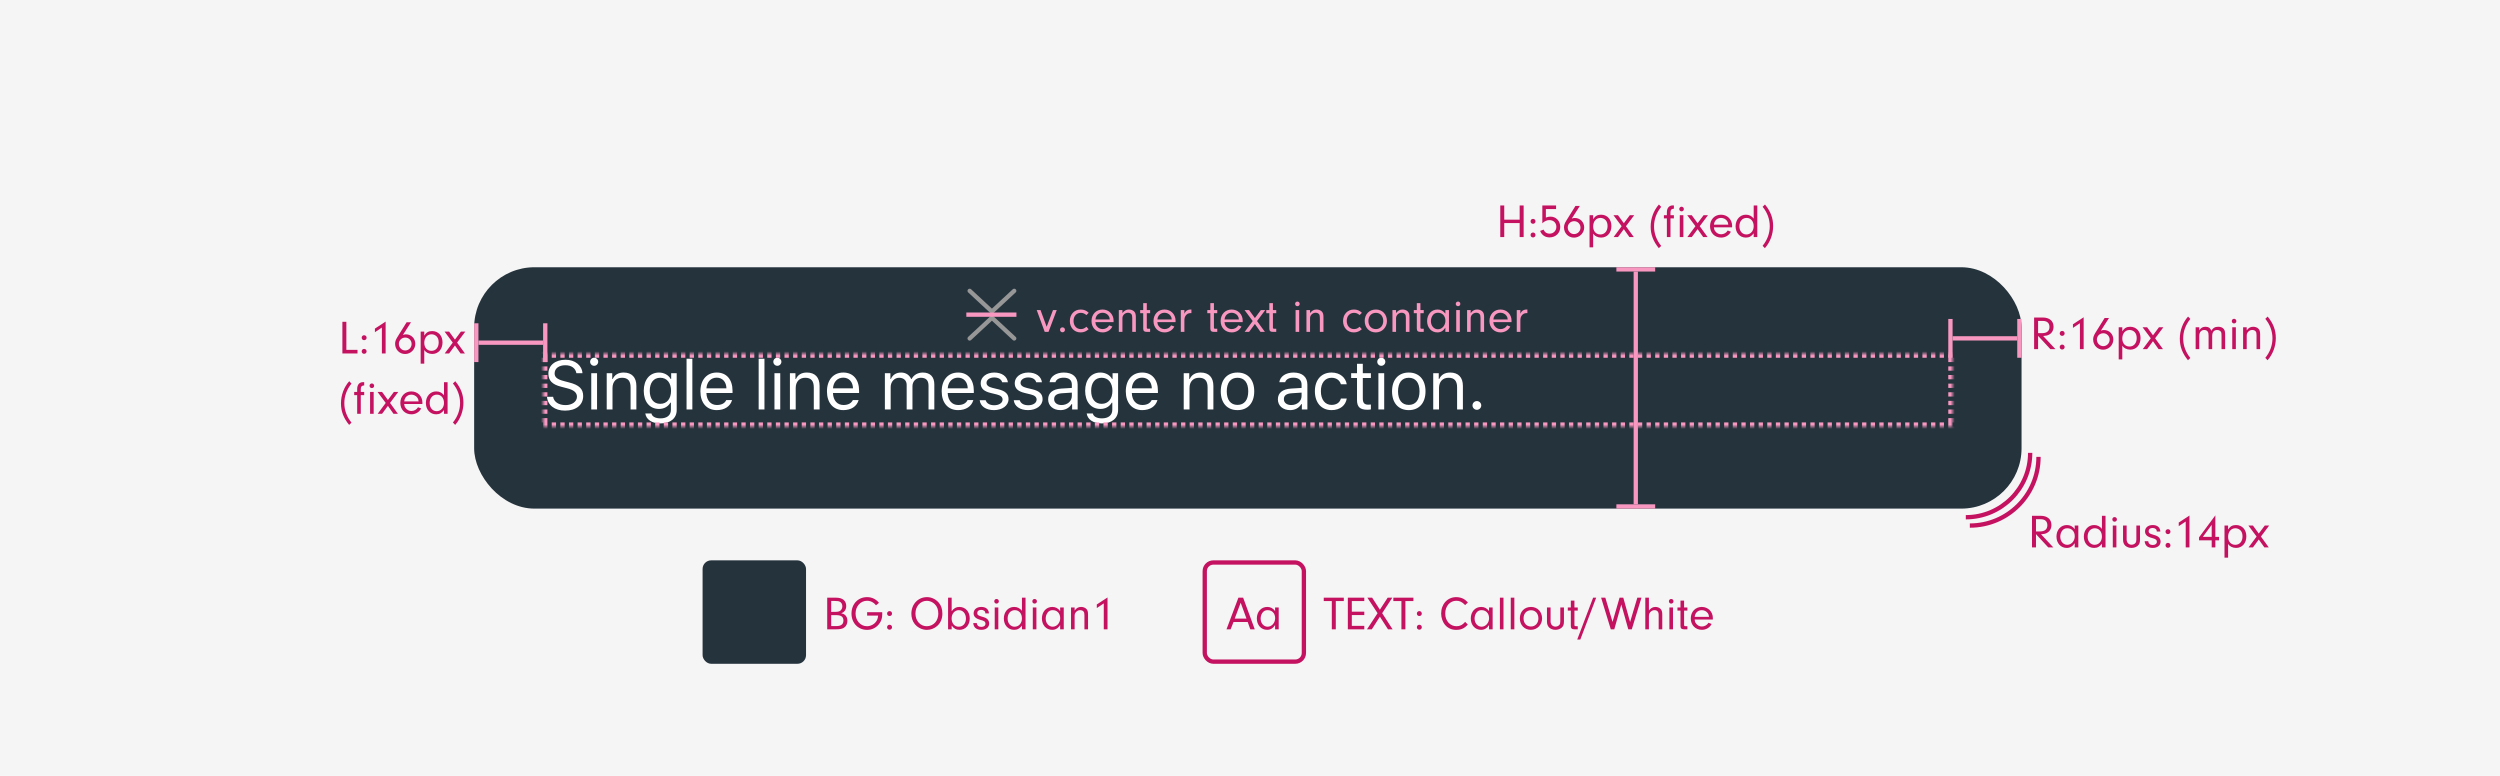 <svg xmlns="http://www.w3.org/2000/svg" xmlns:xlink="http://www.w3.org/1999/xlink" width="580" height="180" viewBox="0 0 580 180">
  <defs>
    <rect id="1-a" width="327" height="17"/>
    <mask id="1-b" width="327" height="17" x="0" y="0" fill="#fff">
      <use xlink:href="#1-a"/>
    </mask>
  </defs>
  <g fill="none" fill-rule="evenodd">
    <rect width="580" height="180" fill="#F5F5F5" fill-rule="nonzero"/>
    <rect width="580" height="180" fill="#FFF" fill-opacity=".01" fill-rule="nonzero"/>
    <g transform="translate(163 130)">
      <rect width="24" height="24" fill="#25333D" rx="2"/>
      <path fill="#C41261" d="M28.913,8.663 L30.981,8.663 C32.477,8.663 33.324,9.367 33.324,10.61 C33.324,11.083 33.181,11.501 32.906,11.809 C32.73,12.018 32.554,12.128 32.158,12.282 C32.565,12.37 32.763,12.447 32.994,12.623 C33.39,12.942 33.599,13.437 33.599,14.031 C33.599,14.713 33.302,15.307 32.807,15.626 C32.378,15.901 31.905,16 30.981,16 L28.913,16 L28.913,8.663 Z M29.837,9.422 L29.837,11.963 L30.772,11.952 C31.355,11.952 31.707,11.875 31.971,11.666 C32.257,11.435 32.422,11.061 32.422,10.654 C32.422,10.181 32.191,9.763 31.839,9.598 C31.575,9.466 31.267,9.422 30.596,9.422 L29.837,9.422 Z M29.837,12.711 L29.837,15.252 L30.761,15.252 C31.531,15.252 31.828,15.197 32.147,15.01 C32.499,14.812 32.675,14.46 32.675,13.976 C32.675,13.096 32.158,12.711 30.992,12.711 L29.837,12.711 Z M38.175,12.029 L41.673,12.029 C41.684,12.183 41.684,12.381 41.684,12.447 C41.684,13.426 41.464,14.108 40.925,14.79 C40.221,15.67 39.275,16.132 38.164,16.132 C36.074,16.132 34.545,14.537 34.545,12.348 C34.545,10.126 36.063,8.531 38.164,8.531 C39.275,8.531 40.232,8.993 40.925,9.862 L40.232,10.423 C39.946,10.104 39.814,9.972 39.616,9.84 C39.209,9.543 38.692,9.378 38.164,9.378 C36.646,9.378 35.491,10.654 35.491,12.337 C35.491,13.998 36.646,15.285 38.142,15.285 C38.956,15.285 39.803,14.856 40.254,14.207 C40.54,13.822 40.65,13.459 40.727,12.821 L38.175,12.821 L38.175,12.029 Z M43.378,14.944 C43.708,14.944 43.95,15.186 43.95,15.527 C43.95,15.846 43.697,16.088 43.378,16.088 C43.048,16.088 42.806,15.846 42.806,15.516 C42.806,15.186 43.048,14.944 43.378,14.944 Z M43.378,11.776 C43.708,11.776 43.95,12.018 43.95,12.359 C43.95,12.678 43.697,12.92 43.378,12.92 C43.048,12.92 42.806,12.678 42.806,12.348 C42.806,12.018 43.048,11.776 43.378,11.776 Z M52.068,8.531 C53.091,8.531 54.07,8.993 54.774,9.796 C55.368,10.489 55.632,11.303 55.632,12.403 C55.632,13.547 55.192,14.57 54.389,15.252 C53.729,15.824 52.893,16.132 52.046,16.132 C50.957,16.132 49.89,15.615 49.208,14.757 C48.702,14.119 48.438,13.294 48.438,12.37 C48.438,10.181 49.989,8.531 52.068,8.531 Z M52.046,9.389 C50.517,9.389 49.384,10.643 49.384,12.337 C49.384,14.042 50.506,15.285 52.024,15.285 C52.761,15.285 53.487,14.966 53.982,14.405 C54.411,13.932 54.686,13.14 54.686,12.392 C54.686,11.413 54.422,10.698 53.85,10.148 C53.366,9.675 52.695,9.389 52.046,9.389 Z M57.788,15.131 L57.788,16 L56.952,16 L56.952,8.663 L57.788,8.663 L57.788,11.798 C58.294,11.105 58.833,10.808 59.57,10.808 C60.989,10.808 61.979,11.908 61.979,13.481 C61.979,15.032 61,16.121 59.614,16.121 C58.833,16.121 58.283,15.824 57.788,15.131 Z M59.46,11.556 C58.492,11.556 57.777,12.359 57.777,13.47 C57.777,14.625 58.437,15.395 59.427,15.395 C60.428,15.395 61.099,14.636 61.099,13.503 C61.099,12.37 60.417,11.556 59.46,11.556 Z M66.434,12.315 L65.598,12.315 L65.598,12.26 C65.598,11.787 65.213,11.49 64.63,11.49 C64.069,11.49 63.717,11.776 63.717,12.216 C63.717,12.656 63.937,12.821 64.85,13.074 C65.499,13.25 65.84,13.415 66.082,13.657 C66.335,13.91 66.489,14.273 66.489,14.647 C66.489,15.527 65.763,16.121 64.685,16.121 C63.53,16.121 62.881,15.582 62.793,14.559 L63.618,14.559 C63.673,15.131 64.047,15.439 64.685,15.439 C65.257,15.439 65.631,15.142 65.631,14.691 C65.631,14.251 65.345,14.031 64.476,13.811 C63.376,13.514 62.881,13.052 62.881,12.282 C62.881,11.402 63.596,10.808 64.663,10.808 C65.741,10.808 66.39,11.358 66.434,12.315 Z M68.612,10.929 L68.612,16 L67.776,16 L67.776,10.929 L68.612,10.929 Z M68.205,8.96 C68.502,8.96 68.733,9.202 68.733,9.51 C68.733,9.807 68.491,10.038 68.194,10.038 C67.897,10.038 67.666,9.807 67.666,9.499 C67.666,9.191 67.897,8.96 68.205,8.96 Z M74.09,11.699 L74.09,8.663 L74.926,8.663 L74.926,16 L74.09,16 L74.09,15.131 C73.584,15.824 73.045,16.121 72.275,16.121 C70.878,16.121 69.888,15.032 69.888,13.492 C69.888,11.952 70.9,10.808 72.275,10.808 C73.023,10.808 73.595,11.083 74.09,11.699 Z M72.451,11.556 C71.45,11.556 70.768,12.348 70.768,13.503 C70.768,14.614 71.439,15.395 72.396,15.395 C73.375,15.395 74.09,14.581 74.09,13.481 C74.09,12.337 73.419,11.556 72.451,11.556 Z M77.445,10.929 L77.445,16 L76.609,16 L76.609,10.929 L77.445,10.929 Z M77.038,8.96 C77.335,8.96 77.566,9.202 77.566,9.51 C77.566,9.807 77.324,10.038 77.027,10.038 C76.73,10.038 76.499,9.807 76.499,9.499 C76.499,9.191 76.73,8.96 77.038,8.96 Z M82.956,11.765 L82.956,10.929 L83.792,10.929 L83.792,16 L82.956,16 L82.956,15.021 C82.45,15.78 81.878,16.121 81.108,16.121 C79.711,16.121 78.721,15.021 78.721,13.481 C78.721,11.93 79.733,10.808 81.13,10.808 C81.9,10.808 82.461,11.105 82.956,11.765 Z M81.251,11.556 C80.701,11.556 80.316,11.743 80.019,12.161 C79.755,12.524 79.601,13.008 79.601,13.503 C79.601,14.581 80.305,15.395 81.229,15.395 C82.186,15.395 82.967,14.504 82.967,13.415 C82.967,12.315 82.263,11.556 81.251,11.556 Z M85.475,10.929 L86.311,10.929 L86.311,11.644 C86.751,11.05 87.191,10.808 87.818,10.808 C88.28,10.808 88.698,10.962 88.995,11.226 C89.314,11.534 89.424,11.886 89.424,12.579 L89.424,16 L88.588,16 L88.588,12.766 C88.588,12.315 88.533,12.073 88.401,11.897 C88.247,11.688 87.95,11.556 87.609,11.556 C87.235,11.556 86.894,11.699 86.641,11.985 C86.399,12.249 86.311,12.491 86.311,12.909 L86.311,16 L85.475,16 L85.475,10.929 Z M93.076,9.994 L91.459,11.072 L91.459,10.236 L93.945,8.608 L93.945,16 L93.076,16 L93.076,9.994 Z"/>
      <g transform="translate(116)">
        <rect width="23" height="23" x=".5" y=".5" stroke="#C41261" rx="2"/>
        <path fill="#C41261" d="M10.466 14.306L7.176 14.306 6.505 16 5.548 16 8.309 8.663 9.409 8.663 12.104 16 11.07 16 10.466 14.306zM10.18 13.514L8.838 9.829 7.452 13.514 10.18 13.514zM16.823 11.765L16.823 10.929 17.66 10.929 17.66 16 16.823 16 16.823 15.021C16.317 15.78 15.745 16.121 14.976 16.121 13.579 16.121 12.588 15.021 12.588 13.481 12.588 11.93 13.601 10.808 14.998 10.808 15.768 10.808 16.328 11.105 16.823 11.765zM15.118 11.556C14.569 11.556 14.184 11.743 13.886 12.161 13.623 12.524 13.469 13.008 13.469 13.503 13.469 14.581 14.172 15.395 15.097 15.395 16.053 15.395 16.834 14.504 16.834 13.415 16.834 12.315 16.131 11.556 15.118 11.556zM30.904 9.455L30.904 16 29.98 16 29.98 9.455 28.11 9.455 28.11 8.663 32.763 8.663 32.763 9.455 30.904 9.455zM34.622 9.455L34.622 11.908 37.515 11.908 37.515 12.7 34.622 12.7 34.622 15.208 37.515 15.208 37.515 16 33.698 16 33.698 8.663 37.515 8.663 37.515 9.455 34.622 9.455zM41.134 13.074L39.264 16 38.142 16 40.595 12.26 38.23 8.663 39.341 8.663 41.134 11.446 42.938 8.663 44.016 8.663 41.662 12.26 44.082 16 43.015 16 41.134 13.074zM47.052 9.455L47.052 16 46.128 16 46.128 9.455 44.258 9.455 44.258 8.663 48.911 8.663 48.911 9.455 47.052 9.455zM50.286 14.944C50.616 14.944 50.858 15.186 50.858 15.527 50.858 15.846 50.605 16.088 50.286 16.088 49.956 16.088 49.714 15.846 49.714 15.516 49.714 15.186 49.956 14.944 50.286 14.944zM50.286 11.776C50.616 11.776 50.858 12.018 50.858 12.359 50.858 12.678 50.605 12.92 50.286 12.92 49.956 12.92 49.714 12.678 49.714 12.348 49.714 12.018 49.956 11.776 50.286 11.776zM60.912 14.273L61.528 14.889C60.791 15.758 59.977 16.132 58.844 16.132 57.821 16.132 56.952 15.758 56.325 15.054 55.709 14.361 55.346 13.36 55.346 12.337 55.346 10.137 56.831 8.531 58.855 8.531 59.515 8.531 60.164 8.707 60.692 9.026 60.989 9.213 61.187 9.389 61.55 9.785L60.912 10.379C60.197 9.642 59.658 9.378 58.877 9.378 57.381 9.378 56.292 10.621 56.292 12.337 56.292 14.042 57.403 15.285 58.921 15.285 59.724 15.285 60.34 14.966 60.912 14.273zM66.456 11.765L66.456 10.929 67.292 10.929 67.292 16 66.456 16 66.456 15.021C65.95 15.78 65.378 16.121 64.608 16.121 63.211 16.121 62.221 15.021 62.221 13.481 62.221 11.93 63.233 10.808 64.63 10.808 65.4 10.808 65.961 11.105 66.456 11.765zM64.751 11.556C64.201 11.556 63.816 11.743 63.519 12.161 63.255 12.524 63.101 13.008 63.101 13.503 63.101 14.581 63.805 15.395 64.729 15.395 65.686 15.395 66.467 14.504 66.467 13.415 66.467 12.315 65.763 11.556 64.751 11.556zM69.811 16L68.975 16 68.975 8.663 69.811 8.663 69.811 16zM72.33 16L71.494 16 71.494 8.663 72.33 8.663 72.33 16zM76.202 10.808C77.698 10.808 78.765 11.919 78.765 13.481 78.765 14.966 77.621 16.121 76.169 16.121 74.662 16.121 73.606 15.021 73.606 13.459 73.606 11.886 74.662 10.808 76.202 10.808zM76.202 11.578C75.157 11.578 74.464 12.337 74.464 13.47 74.464 14.592 75.157 15.351 76.191 15.351 77.192 15.351 77.907 14.57 77.907 13.47 77.907 12.337 77.225 11.578 76.202 11.578zM82.989 10.929L83.836 10.929 83.836 14.174C83.836 14.867 83.704 15.252 83.33 15.593 82.956 15.934 82.439 16.121 81.867 16.121 81.295 16.121 80.767 15.923 80.404 15.582 80.063 15.252 79.898 14.79 79.898 14.174L79.898 10.929 80.734 10.929 80.734 14.152C80.734 14.867 81.196 15.373 81.867 15.373 82.219 15.373 82.56 15.23 82.769 14.988 82.934 14.79 82.989 14.581 82.989 14.174L82.989 10.929zM86.267 11.666L86.267 14.966C86.278 15.219 86.344 15.274 86.652 15.274L87.037 15.274 87.037 16 86.256 16C85.662 15.989 85.431 15.769 85.431 15.208L85.431 11.666 84.727 11.666 84.727 10.929 85.431 10.929 85.431 9.334 86.267 9.334 86.267 10.929 87.037 10.929 87.037 11.666 86.267 11.666zM91.316 8.663L87.631 18.376 86.916 18.376 90.601 8.663 91.316 8.663zM99.179 14.306L100.862 8.663 101.819 8.663 99.575 16 98.761 16 97.144 10.236 95.516 16 94.702 16 92.458 8.663 93.437 8.663 95.109 14.284 96.737 8.663 97.606 8.663 99.179 14.306zM103.546 8.663L103.546 11.633C104.008 11.061 104.47 10.808 105.075 10.808 105.515 10.808 105.977 10.984 106.252 11.27 106.527 11.545 106.648 11.941 106.648 12.59L106.648 16 105.812 16 105.812 12.634C105.812 11.941 105.471 11.556 104.866 11.556 104.481 11.556 104.14 11.71 103.876 12.007 103.623 12.293 103.546 12.546 103.546 13.03L103.546 16 102.71 16 102.71 8.663 103.546 8.663zM109.134 10.929L109.134 16 108.298 16 108.298 10.929 109.134 10.929zM108.727 8.96C109.024 8.96 109.255 9.202 109.255 9.51 109.255 9.807 109.013 10.038 108.716 10.038 108.419 10.038 108.188 9.807 108.188 9.499 108.188 9.191 108.419 8.96 108.727 8.96zM111.708 11.666L111.708 14.966C111.719 15.219 111.785 15.274 112.093 15.274L112.478 15.274 112.478 16 111.697 16C111.103 15.989 110.872 15.769 110.872 15.208L110.872 11.666 110.168 11.666 110.168 10.929 110.872 10.929 110.872 9.334 111.708 9.334 111.708 10.929 112.478 10.929 112.478 11.666 111.708 11.666zM118.374 13.734L114.15 13.734C114.194 14.163 114.271 14.383 114.48 14.658 114.81 15.109 115.294 15.351 115.844 15.351 116.471 15.351 117.065 15.01 117.362 14.482L118.099 14.757C117.681 15.604 116.812 16.121 115.844 16.121 114.337 16.121 113.259 15.021 113.259 13.481 113.259 11.919 114.326 10.808 115.811 10.808 117.285 10.808 118.385 11.919 118.385 13.404 118.385 13.47 118.385 13.613 118.374 13.734zM114.161 13.118L117.494 13.118C117.461 12.722 117.384 12.502 117.208 12.249 116.889 11.82 116.372 11.556 115.811 11.556 115.25 11.556 114.744 11.82 114.447 12.26 114.293 12.502 114.227 12.711 114.161 13.118z"/>
      </g>
    </g>
    <g transform="translate(110 62)">
      <rect width="359" height="56" fill="#25333D" rx="14"/>
      <path fill="#FFF" d="M16.898,30.055 L18.32,30.055 C18.492,31.234 19.617,31.984 21.219,31.984 C22.734,31.984 23.852,31.164 23.852,30.047 C23.852,29.086 23.148,28.477 21.594,28.086 L20.148,27.711 C18.109,27.195 17.227,26.273 17.227,24.672 C17.227,22.758 18.828,21.461 21.211,21.461 C23.391,21.461 25.016,22.758 25.133,24.578 L23.719,24.578 C23.523,23.422 22.57,22.734 21.164,22.734 C19.664,22.734 18.672,23.484 18.672,24.625 C18.672,25.508 19.289,26.016 20.844,26.414 L22.023,26.727 C24.359,27.312 25.297,28.219 25.297,29.875 C25.297,31.945 23.664,33.266 21.086,33.266 C18.695,33.266 17.047,32 16.898,30.055 Z M27.172,33 L27.172,24.578 L28.516,24.578 L28.516,33 L27.172,33 Z M27.844,22.867 C27.328,22.867 26.907,22.445 26.907,21.93 C26.907,21.414 27.328,20.992 27.844,20.992 C28.36,20.992 28.782,21.414 28.782,21.93 C28.782,22.445 28.36,22.867 27.844,22.867 Z M30.758,33 L30.758,24.578 L32.04,24.578 L32.04,25.906 L32.165,25.906 C32.587,24.977 33.407,24.43 34.696,24.43 C36.587,24.43 37.641,25.547 37.641,27.547 L37.641,33 L36.297,33 L36.297,27.875 C36.297,26.359 35.657,25.641 34.313,25.641 C32.969,25.641 32.102,26.539 32.102,28.016 L32.102,33 L30.758,33 Z M43.181,31.688 C44.743,31.688 45.681,30.5 45.681,28.664 C45.681,26.828 44.735,25.641 43.181,25.641 C41.618,25.641 40.743,26.828 40.743,28.664 C40.743,30.5 41.618,31.688 43.181,31.688 Z M43.243,36.234 C41.212,36.234 39.915,35.32 39.712,33.93 L41.134,33.93 C41.282,34.617 42.032,35.062 43.243,35.062 C44.751,35.062 45.649,34.32 45.649,33.078 L45.649,31.422 L45.524,31.422 C44.993,32.352 44.04,32.875 42.884,32.875 C40.704,32.875 39.352,31.188 39.352,28.664 C39.352,26.141 40.72,24.43 42.884,24.43 C44.063,24.43 45.102,25.008 45.587,25.914 L45.712,25.914 L45.712,24.578 L46.993,24.578 L46.993,33.148 C46.993,35.031 45.54,36.234 43.243,36.234 Z M49.282,33 L49.282,21.234 L50.626,21.234 L50.626,33 L49.282,33 Z M56.275,25.617 C54.931,25.617 53.994,26.602 53.892,28.094 L58.533,28.094 C58.502,26.602 57.611,25.617 56.275,25.617 Z M58.494,30.82 L59.837,30.82 C59.431,32.266 58.134,33.148 56.291,33.148 C53.955,33.148 52.494,31.461 52.494,28.797 C52.494,26.148 53.978,24.43 56.291,24.43 C58.564,24.43 59.947,26.047 59.947,28.664 L59.947,29.18 L53.892,29.18 L53.892,29.242 C53.962,30.906 54.892,31.961 56.322,31.961 C57.408,31.961 58.142,31.562 58.494,30.82 Z M66.01,33 L66.01,21.234 L67.354,21.234 L67.354,33 L66.01,33 Z M69.674,33 L69.674,24.578 L71.018,24.578 L71.018,33 L69.674,33 Z M70.346,22.867 C69.831,22.867 69.409,22.445 69.409,21.93 C69.409,21.414 69.831,20.992 70.346,20.992 C70.862,20.992 71.284,21.414 71.284,21.93 C71.284,22.445 70.862,22.867 70.346,22.867 Z M73.261,33 L73.261,24.578 L74.542,24.578 L74.542,25.906 L74.667,25.906 C75.089,24.977 75.909,24.43 77.198,24.43 C79.089,24.43 80.143,25.547 80.143,27.547 L80.143,33 L78.8,33 L78.8,27.875 C78.8,26.359 78.159,25.641 76.815,25.641 C75.472,25.641 74.604,26.539 74.604,28.016 L74.604,33 L73.261,33 Z M85.636,25.617 C84.292,25.617 83.355,26.602 83.253,28.094 L87.894,28.094 C87.863,26.602 86.972,25.617 85.636,25.617 Z M87.855,30.82 L89.198,30.82 C88.792,32.266 87.495,33.148 85.652,33.148 C83.316,33.148 81.855,31.461 81.855,28.797 C81.855,26.148 83.339,24.43 85.652,24.43 C87.925,24.43 89.308,26.047 89.308,28.664 L89.308,29.18 L83.253,29.18 L83.253,29.242 C83.323,30.906 84.253,31.961 85.683,31.961 C86.769,31.961 87.503,31.562 87.855,30.82 Z M95.293,33 L95.293,24.578 L96.574,24.578 L96.574,25.906 L96.699,25.906 C97.082,24.969 97.926,24.43 99.051,24.43 C100.191,24.43 100.988,25.031 101.379,25.906 L101.504,25.906 C101.957,25.016 102.918,24.43 104.082,24.43 C105.801,24.43 106.762,25.414 106.762,27.18 L106.762,33 L105.418,33 L105.418,27.492 C105.418,26.25 104.832,25.641 103.644,25.641 C102.472,25.641 101.691,26.516 101.691,27.586 L101.691,33 L100.347,33 L100.347,27.281 C100.347,26.281 99.652,25.641 98.59,25.641 C97.488,25.641 96.637,26.594 96.637,27.781 L96.637,33 L95.293,33 Z M112.254,25.617 C110.91,25.617 109.973,26.602 109.871,28.094 L114.512,28.094 C114.481,26.602 113.59,25.617 112.254,25.617 Z M114.473,30.82 L115.817,30.82 C115.41,32.266 114.113,33.148 112.27,33.148 C109.934,33.148 108.473,31.461 108.473,28.797 C108.473,26.148 109.957,24.43 112.27,24.43 C114.543,24.43 115.926,26.047 115.926,28.664 L115.926,29.18 L109.871,29.18 L109.871,29.242 C109.942,30.906 110.871,31.961 112.301,31.961 C113.387,31.961 114.121,31.562 114.473,30.82 Z M117.52,26.883 C117.52,25.484 118.872,24.43 120.661,24.43 C122.426,24.43 123.653,25.305 123.832,26.688 L122.504,26.688 C122.325,26.016 121.668,25.57 120.653,25.57 C119.653,25.57 118.872,26.078 118.872,26.828 C118.872,27.406 119.34,27.766 120.332,28.008 L121.629,28.32 C123.215,28.703 123.981,29.391 123.981,30.602 C123.981,32.109 122.52,33.148 120.606,33.148 C118.731,33.148 117.442,32.25 117.293,30.852 L118.676,30.852 C118.903,31.562 119.575,32.016 120.653,32.016 C121.786,32.016 122.598,31.477 122.598,30.703 C122.598,30.125 122.161,29.734 121.262,29.516 L119.817,29.164 C118.239,28.781 117.52,28.102 117.52,26.883 Z M125.419,26.883 C125.419,25.484 126.77,24.43 128.559,24.43 C130.325,24.43 131.552,25.305 131.731,26.688 L130.403,26.688 C130.223,26.016 129.567,25.57 128.552,25.57 C127.552,25.57 126.77,26.078 126.77,26.828 C126.77,27.406 127.239,27.766 128.231,28.008 L129.528,28.32 C131.114,28.703 131.88,29.391 131.88,30.602 C131.88,32.109 130.419,33.148 128.505,33.148 C126.63,33.148 125.341,32.25 125.192,30.852 L126.575,30.852 C126.802,31.562 127.473,32.016 128.552,32.016 C129.684,32.016 130.497,31.477 130.497,30.703 C130.497,30.125 130.059,29.734 129.161,29.516 L127.716,29.164 C126.138,28.781 125.419,28.102 125.419,26.883 Z M136.263,31.969 C137.646,31.969 138.669,31.062 138.669,29.859 L138.669,29.086 L136.403,29.234 C135.122,29.32 134.56,29.766 134.56,30.609 C134.56,31.469 135.286,31.969 136.263,31.969 Z M136.013,33.148 C134.38,33.148 133.169,32.18 133.169,30.641 C133.169,29.133 134.278,28.266 136.239,28.148 L138.669,28 L138.669,27.234 C138.669,26.195 138.021,25.625 136.763,25.625 C135.755,25.625 135.052,26.008 134.864,26.672 L133.505,26.672 C133.685,25.32 135.013,24.43 136.81,24.43 C138.864,24.43 140.013,25.484 140.013,27.234 L140.013,33 L138.732,33 L138.732,31.758 L138.607,31.758 C138.06,32.656 137.138,33.148 136.013,33.148 Z M145.583,31.688 C147.146,31.688 148.083,30.5 148.083,28.664 C148.083,26.828 147.138,25.641 145.583,25.641 C144.021,25.641 143.146,26.828 143.146,28.664 C143.146,30.5 144.021,31.688 145.583,31.688 Z M145.646,36.234 C143.615,36.234 142.318,35.32 142.115,33.93 L143.537,33.93 C143.685,34.617 144.435,35.062 145.646,35.062 C147.154,35.062 148.052,34.32 148.052,33.078 L148.052,31.422 L147.927,31.422 C147.396,32.352 146.443,32.875 145.287,32.875 C143.107,32.875 141.755,31.188 141.755,28.664 C141.755,26.141 143.123,24.43 145.287,24.43 C146.466,24.43 147.505,25.008 147.99,25.914 L148.115,25.914 L148.115,24.578 L149.396,24.578 L149.396,33.148 C149.396,35.031 147.943,36.234 145.646,36.234 Z M154.967,25.617 C153.623,25.617 152.685,26.602 152.584,28.094 L157.224,28.094 C157.193,26.602 156.303,25.617 154.967,25.617 Z M157.185,30.82 L158.529,30.82 C158.123,32.266 156.826,33.148 154.982,33.148 C152.646,33.148 151.185,31.461 151.185,28.797 C151.185,26.148 152.67,24.43 154.982,24.43 C157.256,24.43 158.638,26.047 158.638,28.664 L158.638,29.18 L152.584,29.18 L152.584,29.242 C152.654,30.906 153.584,31.961 155.013,31.961 C156.099,31.961 156.834,31.562 157.185,30.82 Z M164.623,33 L164.623,24.578 L165.905,24.578 L165.905,25.906 L166.03,25.906 C166.452,24.977 167.272,24.43 168.561,24.43 C170.452,24.43 171.506,25.547 171.506,27.547 L171.506,33 L170.162,33 L170.162,27.875 C170.162,26.359 169.522,25.641 168.178,25.641 C166.834,25.641 165.967,26.539 165.967,28.016 L165.967,33 L164.623,33 Z M177.1,33.148 C174.702,33.148 173.218,31.492 173.218,28.789 C173.218,26.078 174.702,24.43 177.1,24.43 C179.499,24.43 180.983,26.078 180.983,28.789 C180.983,31.492 179.499,33.148 177.1,33.148 Z M177.1,31.938 C178.694,31.938 179.593,30.781 179.593,28.789 C179.593,26.789 178.694,25.641 177.1,25.641 C175.507,25.641 174.608,26.789 174.608,28.789 C174.608,30.781 175.507,31.938 177.1,31.938 Z M189.562,31.969 C190.945,31.969 191.968,31.062 191.968,29.859 L191.968,29.086 L189.702,29.234 C188.421,29.32 187.859,29.766 187.859,30.609 C187.859,31.469 188.585,31.969 189.562,31.969 Z M189.312,33.148 C187.679,33.148 186.468,32.18 186.468,30.641 C186.468,29.133 187.577,28.266 189.538,28.148 L191.968,28 L191.968,27.234 C191.968,26.195 191.32,25.625 190.062,25.625 C189.054,25.625 188.351,26.008 188.163,26.672 L186.804,26.672 C186.984,25.32 188.312,24.43 190.109,24.43 C192.163,24.43 193.312,25.484 193.312,27.234 L193.312,33 L192.031,33 L192.031,31.758 L191.906,31.758 C191.359,32.656 190.437,33.148 189.312,33.148 Z M202.445,27.156 L201.086,27.156 C200.867,26.32 200.125,25.641 198.914,25.641 C197.398,25.641 196.445,26.852 196.445,28.758 C196.445,30.703 197.414,31.938 198.914,31.938 C200.047,31.938 200.836,31.414 201.086,30.461 L202.445,30.461 C202.203,32.008 200.945,33.148 198.922,33.148 C196.562,33.148 195.054,31.438 195.054,28.758 C195.054,26.133 196.554,24.43 198.914,24.43 C200.961,24.43 202.211,25.656 202.445,27.156 Z M204.828,22.398 L206.172,22.398 L206.172,24.578 L208.047,24.578 L208.047,25.703 L206.172,25.703 L206.172,30.469 C206.172,31.461 206.547,31.883 207.422,31.883 C207.664,31.883 207.797,31.875 208.047,31.852 L208.047,32.984 C207.781,33.031 207.523,33.062 207.258,33.062 C205.523,33.062 204.828,32.422 204.828,30.812 L204.828,25.703 L203.469,25.703 L203.469,24.578 L204.828,24.578 L204.828,22.398 Z M209.789,33 L209.789,24.578 L211.133,24.578 L211.133,33 L209.789,33 Z M210.461,22.867 C209.946,22.867 209.524,22.445 209.524,21.93 C209.524,21.414 209.946,20.992 210.461,20.992 C210.977,20.992 211.399,21.414 211.399,21.93 C211.399,22.445 210.977,22.867 210.461,22.867 Z M216.837,33.148 C214.438,33.148 212.954,31.492 212.954,28.789 C212.954,26.078 214.438,24.43 216.837,24.43 C219.235,24.43 220.719,26.078 220.719,28.789 C220.719,31.492 219.235,33.148 216.837,33.148 Z M216.837,31.938 C218.43,31.938 219.329,30.781 219.329,28.789 C219.329,26.789 218.43,25.641 216.837,25.641 C215.243,25.641 214.344,26.789 214.344,28.789 C214.344,30.781 215.243,31.938 216.837,31.938 Z M222.509,33 L222.509,24.578 L223.79,24.578 L223.79,25.906 L223.915,25.906 C224.337,24.977 225.157,24.43 226.446,24.43 C228.337,24.43 229.392,25.547 229.392,27.547 L229.392,33 L228.048,33 L228.048,27.875 C228.048,26.359 227.407,25.641 226.063,25.641 C224.72,25.641 223.852,26.539 223.852,28.016 L223.852,33 L222.509,33 Z M232.634,33.078 C232.079,33.078 231.618,32.617 231.618,32.062 C231.618,31.5 232.079,31.047 232.634,31.047 C233.197,31.047 233.65,31.5 233.65,32.062 C233.65,32.617 233.197,33.078 232.634,33.078 Z"/>
    </g>
    <g transform="translate(224 67)">
      <g transform="translate(0 .48)">
        <polyline stroke="#979797" stroke-linecap="round" stroke-linejoin="round" points=".96 4.8 6.128 0 6.128 0 11.295 4.8" transform="rotate(180 6.128 2.4)"/>
        <polyline stroke="#979797" stroke-linecap="round" stroke-linejoin="round" points=".96 11.04 6.128 6.24 6.128 6.24 11.295 11.04" transform="matrix(-1 0 0 1 12.255 0)"/>
        <path stroke="#F897BF" d="M0.188,5.52 L11.812,5.52"/>
      </g>
      <path fill="#F897BF" d="M20.299,4.929 L21.168,4.929 L19.253,10 L18.373,10 L16.515,4.929 L17.395,4.929 L18.825,8.801 L20.299,4.929 Z M22.498,8.944 C22.828,8.944 23.07,9.186 23.07,9.527 C23.07,9.846 22.817,10.088 22.498,10.088 C22.169,10.088 21.927,9.846 21.927,9.516 C21.927,9.186 22.169,8.944 22.498,8.944 Z M28.043,8.801 L28.559,9.373 C27.988,9.89 27.427,10.121 26.689,10.121 C25.238,10.121 24.203,9.021 24.203,7.481 C24.203,5.908 25.248,4.808 26.733,4.808 C27.459,4.808 28.053,5.05 28.581,5.567 L28.043,6.106 C27.657,5.754 27.229,5.578 26.756,5.578 C25.755,5.578 25.061,6.348 25.061,7.448 C25.061,8.57 25.755,9.351 26.744,9.351 C27.239,9.351 27.636,9.186 28.043,8.801 Z M34.346,7.734 L30.122,7.734 C30.166,8.163 30.242,8.383 30.451,8.658 C30.782,9.109 31.265,9.351 31.816,9.351 C32.443,9.351 33.036,9.01 33.334,8.482 L34.071,8.757 C33.653,9.604 32.783,10.121 31.816,10.121 C30.308,10.121 29.23,9.021 29.23,7.481 C29.23,5.919 30.297,4.808 31.782,4.808 C33.257,4.808 34.356,5.919 34.356,7.404 C34.356,7.47 34.356,7.613 34.346,7.734 Z M30.133,7.118 L33.465,7.118 C33.432,6.722 33.355,6.502 33.179,6.249 C32.861,5.82 32.343,5.556 31.782,5.556 C31.221,5.556 30.715,5.82 30.419,6.26 C30.265,6.502 30.198,6.711 30.133,7.118 Z M35.566,4.929 L36.403,4.929 L36.403,5.644 C36.843,5.05 37.282,4.808 37.91,4.808 C38.371,4.808 38.789,4.962 39.087,5.226 C39.406,5.534 39.516,5.886 39.516,6.579 L39.516,10 L38.679,10 L38.679,6.766 C38.679,6.315 38.624,6.073 38.492,5.897 C38.339,5.688 38.041,5.556 37.7,5.556 C37.327,5.556 36.986,5.699 36.733,5.985 C36.49,6.249 36.403,6.491 36.403,6.909 L36.403,10 L35.566,10 L35.566,4.929 Z M42.056,5.666 L42.056,8.966 C42.068,9.219 42.133,9.274 42.441,9.274 L42.827,9.274 L42.827,10 L42.045,10 C41.452,9.989 41.221,9.769 41.221,9.208 L41.221,5.666 L40.517,5.666 L40.517,4.929 L41.221,4.929 L41.221,3.334 L42.056,3.334 L42.056,4.929 L42.827,4.929 L42.827,5.666 L42.056,5.666 Z M48.722,7.734 L44.498,7.734 C44.542,8.163 44.62,8.383 44.828,8.658 C45.158,9.109 45.642,9.351 46.193,9.351 C46.819,9.351 47.413,9.01 47.711,8.482 L48.447,8.757 C48.029,9.604 47.16,10.121 46.193,10.121 C44.685,10.121 43.608,9.021 43.608,7.481 C43.608,5.919 44.675,4.808 46.16,4.808 C47.633,4.808 48.733,5.919 48.733,7.404 C48.733,7.47 48.733,7.613 48.722,7.734 Z M44.51,7.118 L47.843,7.118 C47.809,6.722 47.733,6.502 47.556,6.249 C47.237,5.82 46.721,5.556 46.16,5.556 C45.599,5.556 45.093,5.82 44.795,6.26 C44.642,6.502 44.575,6.711 44.51,7.118 Z M49.944,4.929 L50.779,4.929 L50.779,5.787 C50.934,5.424 51.044,5.27 51.242,5.116 C51.495,4.918 51.846,4.808 52.209,4.808 L52.407,4.808 L52.407,5.655 C52.319,5.644 52.231,5.644 52.176,5.644 C51.725,5.644 51.33,5.853 51.077,6.227 C50.856,6.546 50.779,6.843 50.779,7.426 L50.779,10 L49.944,10 L49.944,4.929 Z M57.633,5.666 L57.633,8.966 C57.644,9.219 57.709,9.274 58.017,9.274 L58.403,9.274 L58.403,10 L57.621,10 C57.028,9.989 56.797,9.769 56.797,9.208 L56.797,5.666 L56.093,5.666 L56.093,4.929 L56.797,4.929 L56.797,3.334 L57.633,3.334 L57.633,4.929 L58.403,4.929 L58.403,5.666 L57.633,5.666 Z M64.299,7.734 L60.075,7.734 C60.118,8.163 60.196,8.383 60.404,8.658 C60.734,9.109 61.218,9.351 61.769,9.351 C62.395,9.351 62.989,9.01 63.286,8.482 L64.023,8.757 C63.605,9.604 62.736,10.121 61.769,10.121 C60.261,10.121 59.184,9.021 59.184,7.481 C59.184,5.919 60.251,4.808 61.736,4.808 C63.209,4.808 64.309,5.919 64.309,7.404 C64.309,7.47 64.309,7.613 64.299,7.734 Z M60.086,7.118 L63.419,7.118 C63.386,6.722 63.309,6.502 63.133,6.249 C62.813,5.82 62.297,5.556 61.736,5.556 C61.175,5.556 60.669,5.82 60.371,6.26 C60.218,6.502 60.151,6.711 60.086,7.118 Z M67.136,8.163 L65.784,10 L64.76,10 L66.63,7.481 L64.728,4.929 L65.784,4.929 L67.136,6.788 L68.522,4.929 L69.546,4.929 L67.632,7.481 L69.457,10 L68.434,10 L67.136,8.163 Z M71.317,5.666 L71.317,8.966 C71.328,9.219 71.394,9.274 71.701,9.274 L72.087,9.274 L72.087,10 L71.305,10 C70.712,9.989 70.481,9.769 70.481,9.208 L70.481,5.666 L69.776,5.666 L69.776,4.929 L70.481,4.929 L70.481,3.334 L71.317,3.334 L71.317,4.929 L72.087,4.929 L72.087,5.666 L71.317,5.666 Z M77.41,4.929 L77.41,10 L76.575,10 L76.575,4.929 L77.41,4.929 Z M77.004,2.96 C77.3,2.96 77.531,3.202 77.531,3.51 C77.531,3.807 77.29,4.038 76.993,4.038 C76.695,4.038 76.465,3.807 76.465,3.499 C76.465,3.191 76.695,2.96 77.004,2.96 Z M79.094,4.929 L79.93,4.929 L79.93,5.644 C80.37,5.05 80.809,4.808 81.436,4.808 C81.898,4.808 82.317,4.962 82.614,5.226 C82.933,5.534 83.043,5.886 83.043,6.579 L83.043,10 L82.207,10 L82.207,6.766 C82.207,6.315 82.151,6.073 82.019,5.897 C81.865,5.688 81.569,5.556 81.228,5.556 C80.853,5.556 80.513,5.699 80.26,5.985 C80.017,6.249 79.93,6.491 79.93,6.909 L79.93,10 L79.094,10 L79.094,4.929 Z M91.424,8.801 L91.942,9.373 C91.37,9.89 90.808,10.121 90.072,10.121 C88.62,10.121 87.585,9.021 87.585,7.481 C87.585,5.908 88.63,4.808 90.115,4.808 C90.841,4.808 91.436,5.05 91.963,5.567 L91.424,6.106 C91.04,5.754 90.611,5.578 90.138,5.578 C89.136,5.578 88.444,6.348 88.444,7.448 C88.444,8.57 89.136,9.351 90.126,9.351 C90.621,9.351 91.017,9.186 91.424,8.801 Z M95.209,4.808 C96.704,4.808 97.772,5.919 97.772,7.481 C97.772,8.966 96.627,10.121 95.175,10.121 C93.668,10.121 92.612,9.021 92.612,7.459 C92.612,5.886 93.668,4.808 95.209,4.808 Z M95.209,5.578 C94.163,5.578 93.471,6.337 93.471,7.47 C93.471,8.592 94.163,9.351 95.198,9.351 C96.198,9.351 96.913,8.57 96.913,7.47 C96.913,6.337 96.231,5.578 95.209,5.578 Z M99.047,4.929 L99.883,4.929 L99.883,5.644 C100.323,5.05 100.763,4.808 101.391,4.808 C101.853,4.808 102.27,4.962 102.567,5.226 C102.886,5.534 102.996,5.886 102.996,6.579 L102.996,10 L102.16,10 L102.16,6.766 C102.16,6.315 102.106,6.073 101.974,5.897 C101.82,5.688 101.522,5.556 101.181,5.556 C100.808,5.556 100.466,5.699 100.213,5.985 C99.972,6.249 99.883,6.491 99.883,6.909 L99.883,10 L99.047,10 L99.047,4.929 Z M105.537,5.666 L105.537,8.966 C105.549,9.219 105.615,9.274 105.922,9.274 L106.308,9.274 L106.308,10 L105.526,10 C104.933,9.989 104.701,9.769 104.701,9.208 L104.701,5.666 L103.998,5.666 L103.998,4.929 L104.701,4.929 L104.701,3.334 L105.537,3.334 L105.537,4.929 L106.308,4.929 L106.308,5.666 L105.537,5.666 Z M111.323,5.765 L111.323,4.929 L112.159,4.929 L112.159,10 L111.323,10 L111.323,9.021 C110.817,9.78 110.246,10.121 109.475,10.121 C108.079,10.121 107.088,9.021 107.088,7.481 C107.088,5.93 108.1,4.808 109.498,4.808 C110.267,4.808 110.829,5.105 111.323,5.765 Z M109.618,5.556 C109.069,5.556 108.683,5.743 108.386,6.161 C108.123,6.524 107.969,7.008 107.969,7.503 C107.969,8.581 108.672,9.395 109.597,9.395 C110.553,9.395 111.335,8.504 111.335,7.415 C111.335,6.315 110.63,5.556 109.618,5.556 Z M114.678,4.929 L114.678,10 L113.843,10 L113.843,4.929 L114.678,4.929 Z M114.272,2.96 C114.569,2.96 114.799,3.202 114.799,3.51 C114.799,3.807 114.558,4.038 114.26,4.038 C113.963,4.038 113.733,3.807 113.733,3.499 C113.733,3.191 113.963,2.96 114.272,2.96 Z M116.362,4.929 L117.198,4.929 L117.198,5.644 C117.638,5.05 118.078,4.808 118.704,4.808 C119.166,4.808 119.585,4.962 119.882,5.226 C120.201,5.534 120.311,5.886 120.311,6.579 L120.311,10 L119.475,10 L119.475,6.766 C119.475,6.315 119.419,6.073 119.287,5.897 C119.133,5.688 118.837,5.556 118.496,5.556 C118.121,5.556 117.781,5.699 117.528,5.985 C117.285,6.249 117.198,6.491 117.198,6.909 L117.198,10 L116.362,10 L116.362,4.929 Z M126.668,7.734 L122.445,7.734 C122.489,8.163 122.566,8.383 122.775,8.658 C123.105,9.109 123.588,9.351 124.138,9.351 C124.766,9.351 125.359,9.01 125.656,8.482 L126.394,8.757 C125.975,9.604 125.106,10.121 124.138,10.121 C122.632,10.121 121.553,9.021 121.553,7.481 C121.553,5.919 122.621,4.808 124.106,4.808 C125.579,4.808 126.68,5.919 126.68,7.404 C126.68,7.47 126.68,7.613 126.668,7.734 Z M122.456,7.118 L125.788,7.118 C125.755,6.722 125.678,6.502 125.502,6.249 C125.183,5.82 124.666,5.556 124.106,5.556 C123.544,5.556 123.038,5.82 122.742,6.26 C122.588,6.502 122.522,6.711 122.456,7.118 Z M127.889,4.929 L128.726,4.929 L128.726,5.787 C128.88,5.424 128.989,5.27 129.188,5.116 C129.44,4.918 129.792,4.808 130.155,4.808 L130.353,4.808 L130.353,5.655 C130.266,5.644 130.178,5.644 130.123,5.644 C129.672,5.644 129.275,5.853 129.023,6.227 C128.803,6.546 128.726,6.843 128.726,7.426 L128.726,10 L127.889,10 L127.889,4.929 Z"/>
    </g>
    <g transform="translate(452 70)">
      <g fill="#F897BF" transform="translate(0 4)">
        <rect width="1" height="9"/>
        <rect width="1" height="9" x="16"/>
        <rect width="15" height="1" x="1" y="4"/>
      </g>
      <path fill="#C41261" d="M20.837,7.92 L20.837,11 L19.913,11 L19.913,3.663 L21.915,3.663 C23.477,3.663 24.423,4.466 24.423,5.797 C24.423,6.622 24.049,7.282 23.367,7.645 C23.015,7.832 22.685,7.909 22.014,7.953 L24.863,11 L23.686,11 L20.837,7.92 Z M20.837,7.293 L21.761,7.293 C22.872,7.293 23.477,6.787 23.477,5.863 C23.477,4.95 22.927,4.455 21.915,4.455 L20.837,4.455 L20.837,7.293 Z M26.425,9.944 C26.755,9.944 26.997,10.186 26.997,10.527 C26.997,10.846 26.744,11.088 26.425,11.088 C26.095,11.088 25.853,10.846 25.853,10.516 C25.853,10.186 26.095,9.944 26.425,9.944 Z M26.425,6.776 C26.755,6.776 26.997,7.018 26.997,7.359 C26.997,7.678 26.744,7.92 26.425,7.92 C26.095,7.92 25.853,7.678 25.853,7.348 C25.853,7.018 26.095,6.776 26.425,6.776 Z M30.539,4.994 L28.922,6.072 L28.922,5.236 L31.408,3.608 L31.408,11 L30.539,11 L30.539,4.994 Z M37.293,3.773 L35.412,6.71 C35.72,6.6 35.863,6.567 36.127,6.567 C37.348,6.567 38.294,7.524 38.294,8.767 C38.294,10.065 37.227,11.132 35.929,11.132 C34.62,11.132 33.608,10.098 33.608,8.767 C33.608,8.228 33.751,7.821 34.169,7.15 L36.27,3.773 L37.293,3.773 Z M35.973,7.315 C35.137,7.315 34.477,7.953 34.477,8.767 C34.477,9.625 35.126,10.307 35.951,10.307 C36.776,10.307 37.436,9.636 37.436,8.8 C37.436,7.975 36.787,7.315 35.973,7.315 Z M39.537,5.929 L40.373,5.929 L40.373,6.853 C40.857,6.105 41.374,5.808 42.221,5.808 C43.629,5.808 44.608,6.886 44.608,8.426 C44.608,10.021 43.629,11.121 42.221,11.121 C41.825,11.121 41.462,11.033 41.11,10.857 C40.802,10.703 40.648,10.571 40.373,10.208 L40.373,13.376 L39.537,13.376 L39.537,5.929 Z M42.078,6.556 C41.066,6.556 40.373,7.359 40.373,8.547 C40.373,9.658 41.044,10.395 42.045,10.395 C43.046,10.395 43.717,9.614 43.717,8.459 C43.717,7.865 43.574,7.414 43.277,7.084 C42.98,6.754 42.529,6.556 42.078,6.556 Z M47.49,9.163 L46.137,11 L45.114,11 L46.984,8.481 L45.081,5.929 L46.137,5.929 L47.49,7.788 L48.876,5.929 L49.899,5.929 L47.985,8.481 L49.811,11 L48.788,11 L47.49,9.163 Z M56.158,13.046 L55.608,13.574 C54.31,11.979 53.716,10.428 53.716,8.58 C53.716,6.688 54.409,4.818 55.63,3.443 L56.158,3.993 C55.047,5.368 54.497,6.897 54.497,8.547 C54.497,10.153 55.091,11.759 56.158,13.046 Z M57.39,5.929 L58.226,5.929 L58.226,6.633 C58.611,6.05 59.04,5.808 59.667,5.808 C60.36,5.808 60.8,6.105 61.031,6.732 C61.405,6.083 61.878,5.808 62.637,5.808 C63.22,5.808 63.66,5.995 63.924,6.347 C64.166,6.666 64.232,6.952 64.232,7.755 L64.232,11 L63.396,11 L63.396,7.953 C63.396,7.337 63.374,7.194 63.253,6.985 C63.099,6.721 62.769,6.556 62.373,6.556 C61.636,6.556 61.229,7.051 61.229,7.953 L61.229,11 L60.393,11 L60.393,7.964 C60.393,7.469 60.349,7.216 60.228,6.996 C60.085,6.71 59.777,6.556 59.403,6.556 C58.666,6.556 58.226,7.084 58.226,7.964 L58.226,11 L57.39,11 L57.39,5.929 Z M66.718,5.929 L66.718,11 L65.882,11 L65.882,5.929 L66.718,5.929 Z M66.311,3.96 C66.608,3.96 66.839,4.202 66.839,4.51 C66.839,4.807 66.597,5.038 66.3,5.038 C66.003,5.038 65.772,4.807 65.772,4.499 C65.772,4.191 66.003,3.96 66.311,3.96 Z M68.401,5.929 L69.237,5.929 L69.237,6.644 C69.677,6.05 70.117,5.808 70.744,5.808 C71.206,5.808 71.624,5.962 71.921,6.226 C72.24,6.534 72.35,6.886 72.35,7.579 L72.35,11 L71.514,11 L71.514,7.766 C71.514,7.315 71.459,7.073 71.327,6.897 C71.173,6.688 70.876,6.556 70.535,6.556 C70.161,6.556 69.82,6.699 69.567,6.985 C69.325,7.249 69.237,7.491 69.237,7.909 L69.237,11 L68.401,11 L68.401,5.929 Z M73.549,3.971 L74.099,3.443 C75.408,5.049 75.991,6.589 75.991,8.437 C75.991,10.34 75.298,12.188 74.077,13.574 L73.549,13.024 C74.66,11.649 75.21,10.12 75.21,8.47 C75.21,6.853 74.627,5.269 73.549,3.971 Z"/>
    </g>
    <g transform="translate(78 71)">
      <g fill="#F897BF" transform="translate(32 4)">
        <rect width="1" height="9"/>
        <rect width="1" height="9" x="16"/>
        <rect width="15" height="1" x="1" y="4"/>
      </g>
      <path fill="#C41261" d="M2.357,10.164 L4.942,10.164 L4.942,11 L1.433,11 L1.433,3.663 L2.357,3.663 L2.357,10.164 Z M6.482,9.944 C6.812,9.944 7.054,10.186 7.054,10.527 C7.054,10.846 6.801,11.088 6.482,11.088 C6.152,11.088 5.91,10.846 5.91,10.516 C5.91,10.186 6.152,9.944 6.482,9.944 Z M6.482,6.776 C6.812,6.776 7.054,7.018 7.054,7.359 C7.054,7.678 6.801,7.92 6.482,7.92 C6.152,7.92 5.91,7.678 5.91,7.348 C5.91,7.018 6.152,6.776 6.482,6.776 Z M10.596,4.994 L8.979,6.072 L8.979,5.236 L11.465,3.608 L11.465,11 L10.596,11 L10.596,4.994 Z M17.35,3.773 L15.469,6.71 C15.777,6.6 15.92,6.567 16.184,6.567 C17.405,6.567 18.351,7.524 18.351,8.767 C18.351,10.065 17.284,11.132 15.986,11.132 C14.677,11.132 13.665,10.098 13.665,8.767 C13.665,8.228 13.808,7.821 14.226,7.15 L16.327,3.773 L17.35,3.773 Z M16.03,7.315 C15.194,7.315 14.534,7.953 14.534,8.767 C14.534,9.625 15.183,10.307 16.008,10.307 C16.833,10.307 17.493,9.636 17.493,8.8 C17.493,7.975 16.844,7.315 16.03,7.315 Z M19.594,5.929 L20.43,5.929 L20.43,6.853 C20.914,6.105 21.431,5.808 22.278,5.808 C23.686,5.808 24.665,6.886 24.665,8.426 C24.665,10.021 23.686,11.121 22.278,11.121 C21.882,11.121 21.519,11.033 21.167,10.857 C20.859,10.703 20.705,10.571 20.43,10.208 L20.43,13.376 L19.594,13.376 L19.594,5.929 Z M22.135,6.556 C21.123,6.556 20.43,7.359 20.43,8.547 C20.43,9.658 21.101,10.395 22.102,10.395 C23.103,10.395 23.774,9.614 23.774,8.459 C23.774,7.865 23.631,7.414 23.334,7.084 C23.037,6.754 22.586,6.556 22.135,6.556 Z M27.547,9.163 L26.194,11 L25.171,11 L27.041,8.481 L25.138,5.929 L26.194,5.929 L27.547,7.788 L28.933,5.929 L29.956,5.929 L28.042,8.481 L29.868,11 L28.845,11 L27.547,9.163 Z M3.545,27.046 L2.995,27.574 C1.697,25.979 1.103,24.428 1.103,22.58 C1.103,20.688 1.796,18.818 3.017,17.443 L3.545,17.993 C2.434,19.368 1.884,20.897 1.884,22.547 C1.884,24.153 2.478,25.759 3.545,27.046 Z M5.701,20.666 L5.701,25 L4.865,25 L4.865,20.666 L4.172,20.666 L4.172,19.929 L4.865,19.929 L4.865,19.247 C4.865,18.246 5.382,17.652 6.262,17.652 C6.306,17.652 6.405,17.652 6.493,17.663 L6.493,18.411 C5.888,18.477 5.723,18.653 5.701,19.247 L5.701,19.929 L6.493,19.929 L6.493,20.666 L5.701,20.666 Z M8.693,19.929 L8.693,25 L7.857,25 L7.857,19.929 L8.693,19.929 Z M8.275,17.96 C8.572,17.96 8.803,18.202 8.803,18.51 C8.803,18.807 8.572,19.038 8.275,19.038 C7.967,19.038 7.736,18.807 7.736,18.499 C7.736,18.191 7.967,17.96 8.275,17.96 Z M11.993,23.163 L10.64,25 L9.617,25 L11.487,22.481 L9.584,19.929 L10.64,19.929 L11.993,21.788 L13.379,19.929 L14.402,19.929 L12.488,22.481 L14.314,25 L13.291,25 L11.993,23.163 Z M19.99,22.734 L15.766,22.734 C15.81,23.163 15.887,23.383 16.096,23.658 C16.426,24.109 16.91,24.351 17.46,24.351 C18.087,24.351 18.681,24.01 18.978,23.482 L19.715,23.757 C19.297,24.604 18.428,25.121 17.46,25.121 C15.953,25.121 14.875,24.021 14.875,22.481 C14.875,20.919 15.942,19.808 17.427,19.808 C18.901,19.808 20.001,20.919 20.001,22.404 C20.001,22.47 20.001,22.613 19.99,22.734 Z M15.777,22.118 L19.11,22.118 C19.077,21.722 19,21.502 18.824,21.249 C18.505,20.82 17.988,20.556 17.427,20.556 C16.866,20.556 16.36,20.82 16.063,21.26 C15.909,21.502 15.843,21.711 15.777,22.118 Z M25.006,20.699 L25.006,17.663 L25.842,17.663 L25.842,25 L25.006,25 L25.006,24.131 C24.5,24.824 23.961,25.121 23.191,25.121 C21.794,25.121 20.804,24.032 20.804,22.492 C20.804,20.952 21.816,19.808 23.191,19.808 C23.939,19.808 24.511,20.083 25.006,20.699 Z M23.367,20.556 C22.366,20.556 21.684,21.348 21.684,22.503 C21.684,23.614 22.355,24.395 23.312,24.395 C24.291,24.395 25.006,23.581 25.006,22.481 C25.006,21.337 24.335,20.556 23.367,20.556 Z M27.074,17.971 L27.624,17.443 C28.933,19.049 29.516,20.589 29.516,22.437 C29.516,24.34 28.823,26.188 27.602,27.574 L27.074,27.024 C28.185,25.649 28.735,24.12 28.735,22.47 C28.735,20.853 28.152,19.269 27.074,17.971 Z"/>
    </g>
    <use fill-rule="nonzero" stroke="#F897BF" stroke-dasharray="1" stroke-width="2" mask="url(#1-b)" transform="translate(126 82)" xlink:href="#1-a"/>
    <g transform="translate(347 44)">
      <g fill="#F897BF" transform="translate(28 18)">
        <rect width="1" height="54" x="4" y="1"/>
        <rect width="9" height="1"/>
        <rect width="9" height="1" y="55"/>
      </g>
      <path fill="#C41261" d="M1.986,7.755 L1.986,11 L1.062,11 L1.062,3.663 L1.986,3.663 L1.986,6.963 L5.561,6.963 L5.561,3.663 L6.485,3.663 L6.485,11 L5.561,11 L5.561,7.755 L1.986,7.755 Z M8.663,9.944 C8.993,9.944 9.235,10.186 9.235,10.527 C9.235,10.846 8.982,11.088 8.663,11.088 C8.333,11.088 8.091,10.846 8.091,10.516 C8.091,10.186 8.333,9.944 8.663,9.944 Z M8.663,6.776 C8.993,6.776 9.235,7.018 9.235,7.359 C9.235,7.678 8.982,7.92 8.663,7.92 C8.333,7.92 8.091,7.678 8.091,7.348 C8.091,7.018 8.333,6.776 8.663,6.776 Z M14.009,3.663 L14.009,4.499 L11.644,4.499 L11.644,6.468 C12.018,6.325 12.348,6.259 12.722,6.259 C14.009,6.259 14.977,7.271 14.977,8.646 C14.977,10.054 13.943,11.077 12.502,11.077 C11.468,11.077 10.687,10.538 10.313,9.57 L11.105,9.273 C11.281,9.592 11.358,9.724 11.479,9.834 C11.71,10.065 12.117,10.208 12.524,10.208 C13.404,10.208 14.075,9.526 14.075,8.624 C14.075,7.689 13.415,7.062 12.447,7.062 C11.875,7.062 11.292,7.326 10.819,7.81 L10.819,3.663 L14.009,3.663 Z M19.531,3.773 L17.65,6.71 C17.958,6.6 18.101,6.567 18.365,6.567 C19.586,6.567 20.532,7.524 20.532,8.767 C20.532,10.065 19.465,11.132 18.167,11.132 C16.858,11.132 15.846,10.098 15.846,8.767 C15.846,8.228 15.989,7.821 16.407,7.15 L18.508,3.773 L19.531,3.773 Z M18.211,7.315 C17.375,7.315 16.715,7.953 16.715,8.767 C16.715,9.625 17.364,10.307 18.189,10.307 C19.014,10.307 19.674,9.636 19.674,8.8 C19.674,7.975 19.025,7.315 18.211,7.315 Z M21.775,5.929 L22.611,5.929 L22.611,6.853 C23.095,6.105 23.612,5.808 24.459,5.808 C25.867,5.808 26.846,6.886 26.846,8.426 C26.846,10.021 25.867,11.121 24.459,11.121 C24.063,11.121 23.7,11.033 23.348,10.857 C23.04,10.703 22.886,10.571 22.611,10.208 L22.611,13.376 L21.775,13.376 L21.775,5.929 Z M24.316,6.556 C23.304,6.556 22.611,7.359 22.611,8.547 C22.611,9.658 23.282,10.395 24.283,10.395 C25.284,10.395 25.955,9.614 25.955,8.459 C25.955,7.865 25.812,7.414 25.515,7.084 C25.218,6.754 24.767,6.556 24.316,6.556 Z M29.728,9.163 L28.375,11 L27.352,11 L29.222,8.481 L27.319,5.929 L28.375,5.929 L29.728,7.788 L31.114,5.929 L32.137,5.929 L30.223,8.481 L32.049,11 L31.026,11 L29.728,9.163 Z M38.396,13.046 L37.846,13.574 C36.548,11.979 35.954,10.428 35.954,8.58 C35.954,6.688 36.647,4.818 37.868,3.443 L38.396,3.993 C37.285,5.368 36.735,6.897 36.735,8.547 C36.735,10.153 37.329,11.759 38.396,13.046 Z M40.552,6.666 L40.552,11 L39.716,11 L39.716,6.666 L39.023,6.666 L39.023,5.929 L39.716,5.929 L39.716,5.247 C39.716,4.246 40.233,3.652 41.113,3.652 C41.157,3.652 41.256,3.652 41.344,3.663 L41.344,4.411 C40.739,4.477 40.574,4.653 40.552,5.247 L40.552,5.929 L41.344,5.929 L41.344,6.666 L40.552,6.666 Z M43.544,5.929 L43.544,11 L42.708,11 L42.708,5.929 L43.544,5.929 Z M43.126,3.96 C43.423,3.96 43.654,4.202 43.654,4.51 C43.654,4.807 43.423,5.038 43.126,5.038 C42.818,5.038 42.587,4.807 42.587,4.499 C42.587,4.191 42.818,3.96 43.126,3.96 Z M46.844,9.163 L45.491,11 L44.468,11 L46.338,8.481 L44.435,5.929 L45.491,5.929 L46.844,7.788 L48.23,5.929 L49.253,5.929 L47.339,8.481 L49.165,11 L48.142,11 L46.844,9.163 Z M54.841,8.734 L50.617,8.734 C50.661,9.163 50.738,9.383 50.947,9.658 C51.277,10.109 51.761,10.351 52.311,10.351 C52.938,10.351 53.532,10.01 53.829,9.482 L54.566,9.757 C54.148,10.604 53.279,11.121 52.311,11.121 C50.804,11.121 49.726,10.021 49.726,8.481 C49.726,6.919 50.793,5.808 52.278,5.808 C53.752,5.808 54.852,6.919 54.852,8.404 C54.852,8.47 54.852,8.613 54.841,8.734 Z M50.628,8.118 L53.961,8.118 C53.928,7.722 53.851,7.502 53.675,7.249 C53.356,6.82 52.839,6.556 52.278,6.556 C51.717,6.556 51.211,6.82 50.914,7.26 C50.76,7.502 50.694,7.711 50.628,8.118 Z M59.857,6.699 L59.857,3.663 L60.693,3.663 L60.693,11 L59.857,11 L59.857,10.131 C59.351,10.824 58.812,11.121 58.042,11.121 C56.645,11.121 55.655,10.032 55.655,8.492 C55.655,6.952 56.667,5.808 58.042,5.808 C58.79,5.808 59.362,6.083 59.857,6.699 Z M58.218,6.556 C57.217,6.556 56.535,7.348 56.535,8.503 C56.535,9.614 57.206,10.395 58.163,10.395 C59.142,10.395 59.857,9.581 59.857,8.481 C59.857,7.337 59.186,6.556 58.218,6.556 Z M61.925,3.971 L62.475,3.443 C63.784,5.049 64.367,6.589 64.367,8.437 C64.367,10.34 63.674,12.188 62.453,13.574 L61.925,13.024 C63.036,11.649 63.586,10.12 63.586,8.47 C63.586,6.853 63.003,5.269 61.925,3.971 Z"/>
    </g>
    <g transform="translate(456 105)">
      <path fill="#C41261" d="M16.348,18.92 L16.348,22 L15.424,22 L15.424,14.663 L17.425,14.663 C18.988,14.663 19.933,15.466 19.933,16.797 C19.933,17.622 19.559,18.282 18.878,18.645 C18.526,18.832 18.195,18.909 17.524,18.953 L20.373,22 L19.197,22 L16.348,18.92 Z M16.348,18.293 L17.271,18.293 C18.383,18.293 18.988,17.787 18.988,16.863 C18.988,15.95 18.438,15.455 17.425,15.455 L16.348,15.455 L16.348,18.293 Z M25.334,17.765 L25.334,16.929 L26.171,16.929 L26.171,22 L25.334,22 L25.334,21.021 C24.828,21.78 24.256,22.121 23.486,22.121 C22.09,22.121 21.099,21.021 21.099,19.481 C21.099,17.93 22.111,16.808 23.509,16.808 C24.279,16.808 24.84,17.105 25.334,17.765 Z M23.63,17.556 C23.079,17.556 22.695,17.743 22.398,18.161 C22.134,18.524 21.98,19.008 21.98,19.503 C21.98,20.581 22.683,21.395 23.608,21.395 C24.564,21.395 25.346,20.504 25.346,19.415 C25.346,18.315 24.642,17.556 23.63,17.556 Z M31.648,17.699 L31.648,14.663 L32.484,14.663 L32.484,22 L31.648,22 L31.648,21.131 C31.142,21.824 30.604,22.121 29.834,22.121 C28.436,22.121 27.447,21.032 27.447,19.492 C27.447,17.952 28.459,16.808 29.834,16.808 C30.581,16.808 31.154,17.083 31.648,17.699 Z M30.009,17.556 C29.009,17.556 28.326,18.348 28.326,19.503 C28.326,20.614 28.997,21.395 29.954,21.395 C30.933,21.395 31.648,20.581 31.648,19.481 C31.648,18.337 30.977,17.556 30.009,17.556 Z M35.004,16.929 L35.004,22 L34.167,22 L34.167,16.929 L35.004,16.929 Z M34.596,14.96 C34.894,14.96 35.124,15.202 35.124,15.51 C35.124,15.807 34.883,16.038 34.586,16.038 C34.288,16.038 34.057,15.807 34.057,15.499 C34.057,15.191 34.288,14.96 34.596,14.96 Z M39.635,16.929 L40.481,16.929 L40.481,20.174 C40.481,20.867 40.349,21.252 39.975,21.593 C39.602,21.934 39.084,22.121 38.513,22.121 C37.941,22.121 37.413,21.923 37.05,21.582 C36.709,21.252 36.544,20.79 36.544,20.174 L36.544,16.929 L37.38,16.929 L37.38,20.152 C37.38,20.867 37.842,21.373 38.513,21.373 C38.864,21.373 39.206,21.23 39.414,20.988 C39.58,20.79 39.635,20.581 39.635,20.174 L39.635,16.929 Z M45.2,18.315 L44.364,18.315 L44.364,18.26 C44.364,17.787 43.98,17.49 43.397,17.49 C42.836,17.49 42.483,17.776 42.483,18.216 C42.483,18.656 42.703,18.821 43.617,19.074 C44.266,19.25 44.606,19.415 44.849,19.657 C45.102,19.91 45.255,20.273 45.255,20.647 C45.255,21.527 44.529,22.121 43.452,22.121 C42.297,22.121 41.648,21.582 41.559,20.559 L42.385,20.559 C42.44,21.131 42.813,21.439 43.452,21.439 C44.023,21.439 44.398,21.142 44.398,20.691 C44.398,20.251 44.111,20.031 43.242,19.811 C42.142,19.514 41.648,19.052 41.648,18.282 C41.648,17.402 42.362,16.808 43.429,16.808 C44.508,16.808 45.157,17.358 45.2,18.315 Z M46.971,20.944 C47.301,20.944 47.544,21.186 47.544,21.527 C47.544,21.846 47.291,22.088 46.971,22.088 C46.642,22.088 46.4,21.846 46.4,21.516 C46.4,21.186 46.642,20.944 46.971,20.944 Z M46.971,17.776 C47.301,17.776 47.544,18.018 47.544,18.359 C47.544,18.678 47.291,18.92 46.971,18.92 C46.642,18.92 46.4,18.678 46.4,18.348 C46.4,18.018 46.642,17.776 46.971,17.776 Z M51.086,15.994 L49.468,17.072 L49.468,16.236 L51.955,14.608 L51.955,22 L51.086,22 L51.086,15.994 Z M57.114,20.35 L54.176,20.35 L54.176,19.668 L57.961,14.564 L57.961,19.558 L58.819,19.558 L58.819,20.35 L57.961,20.35 L57.961,22 L57.114,22 L57.114,20.35 Z M57.114,19.558 L57.114,16.753 L55.056,19.558 L57.114,19.558 Z M60.084,16.929 L60.919,16.929 L60.919,17.853 C61.404,17.105 61.92,16.808 62.767,16.808 C64.175,16.808 65.154,17.886 65.154,19.426 C65.154,21.021 64.175,22.121 62.767,22.121 C62.371,22.121 62.008,22.033 61.657,21.857 C61.349,21.703 61.194,21.571 60.919,21.208 L60.919,24.376 L60.084,24.376 L60.084,16.929 Z M62.624,17.556 C61.612,17.556 60.919,18.359 60.919,19.547 C60.919,20.658 61.59,21.395 62.592,21.395 C63.593,21.395 64.263,20.614 64.263,19.459 C64.263,18.865 64.121,18.414 63.824,18.084 C63.526,17.754 63.075,17.556 62.624,17.556 Z M68.037,20.163 L66.683,22 L65.66,22 L67.531,19.481 L65.627,16.929 L66.683,16.929 L68.037,18.788 L69.422,16.929 L70.445,16.929 L68.531,19.481 L70.358,22 L69.335,22 L68.037,20.163 Z"/>
      <path stroke="#C41261" d="M15 .067C15 8.314 8.314 15 .067 15M16.933 1C16.933 9.8 9.8 16.933 1 16.933"/>
    </g>
  </g>
</svg>
